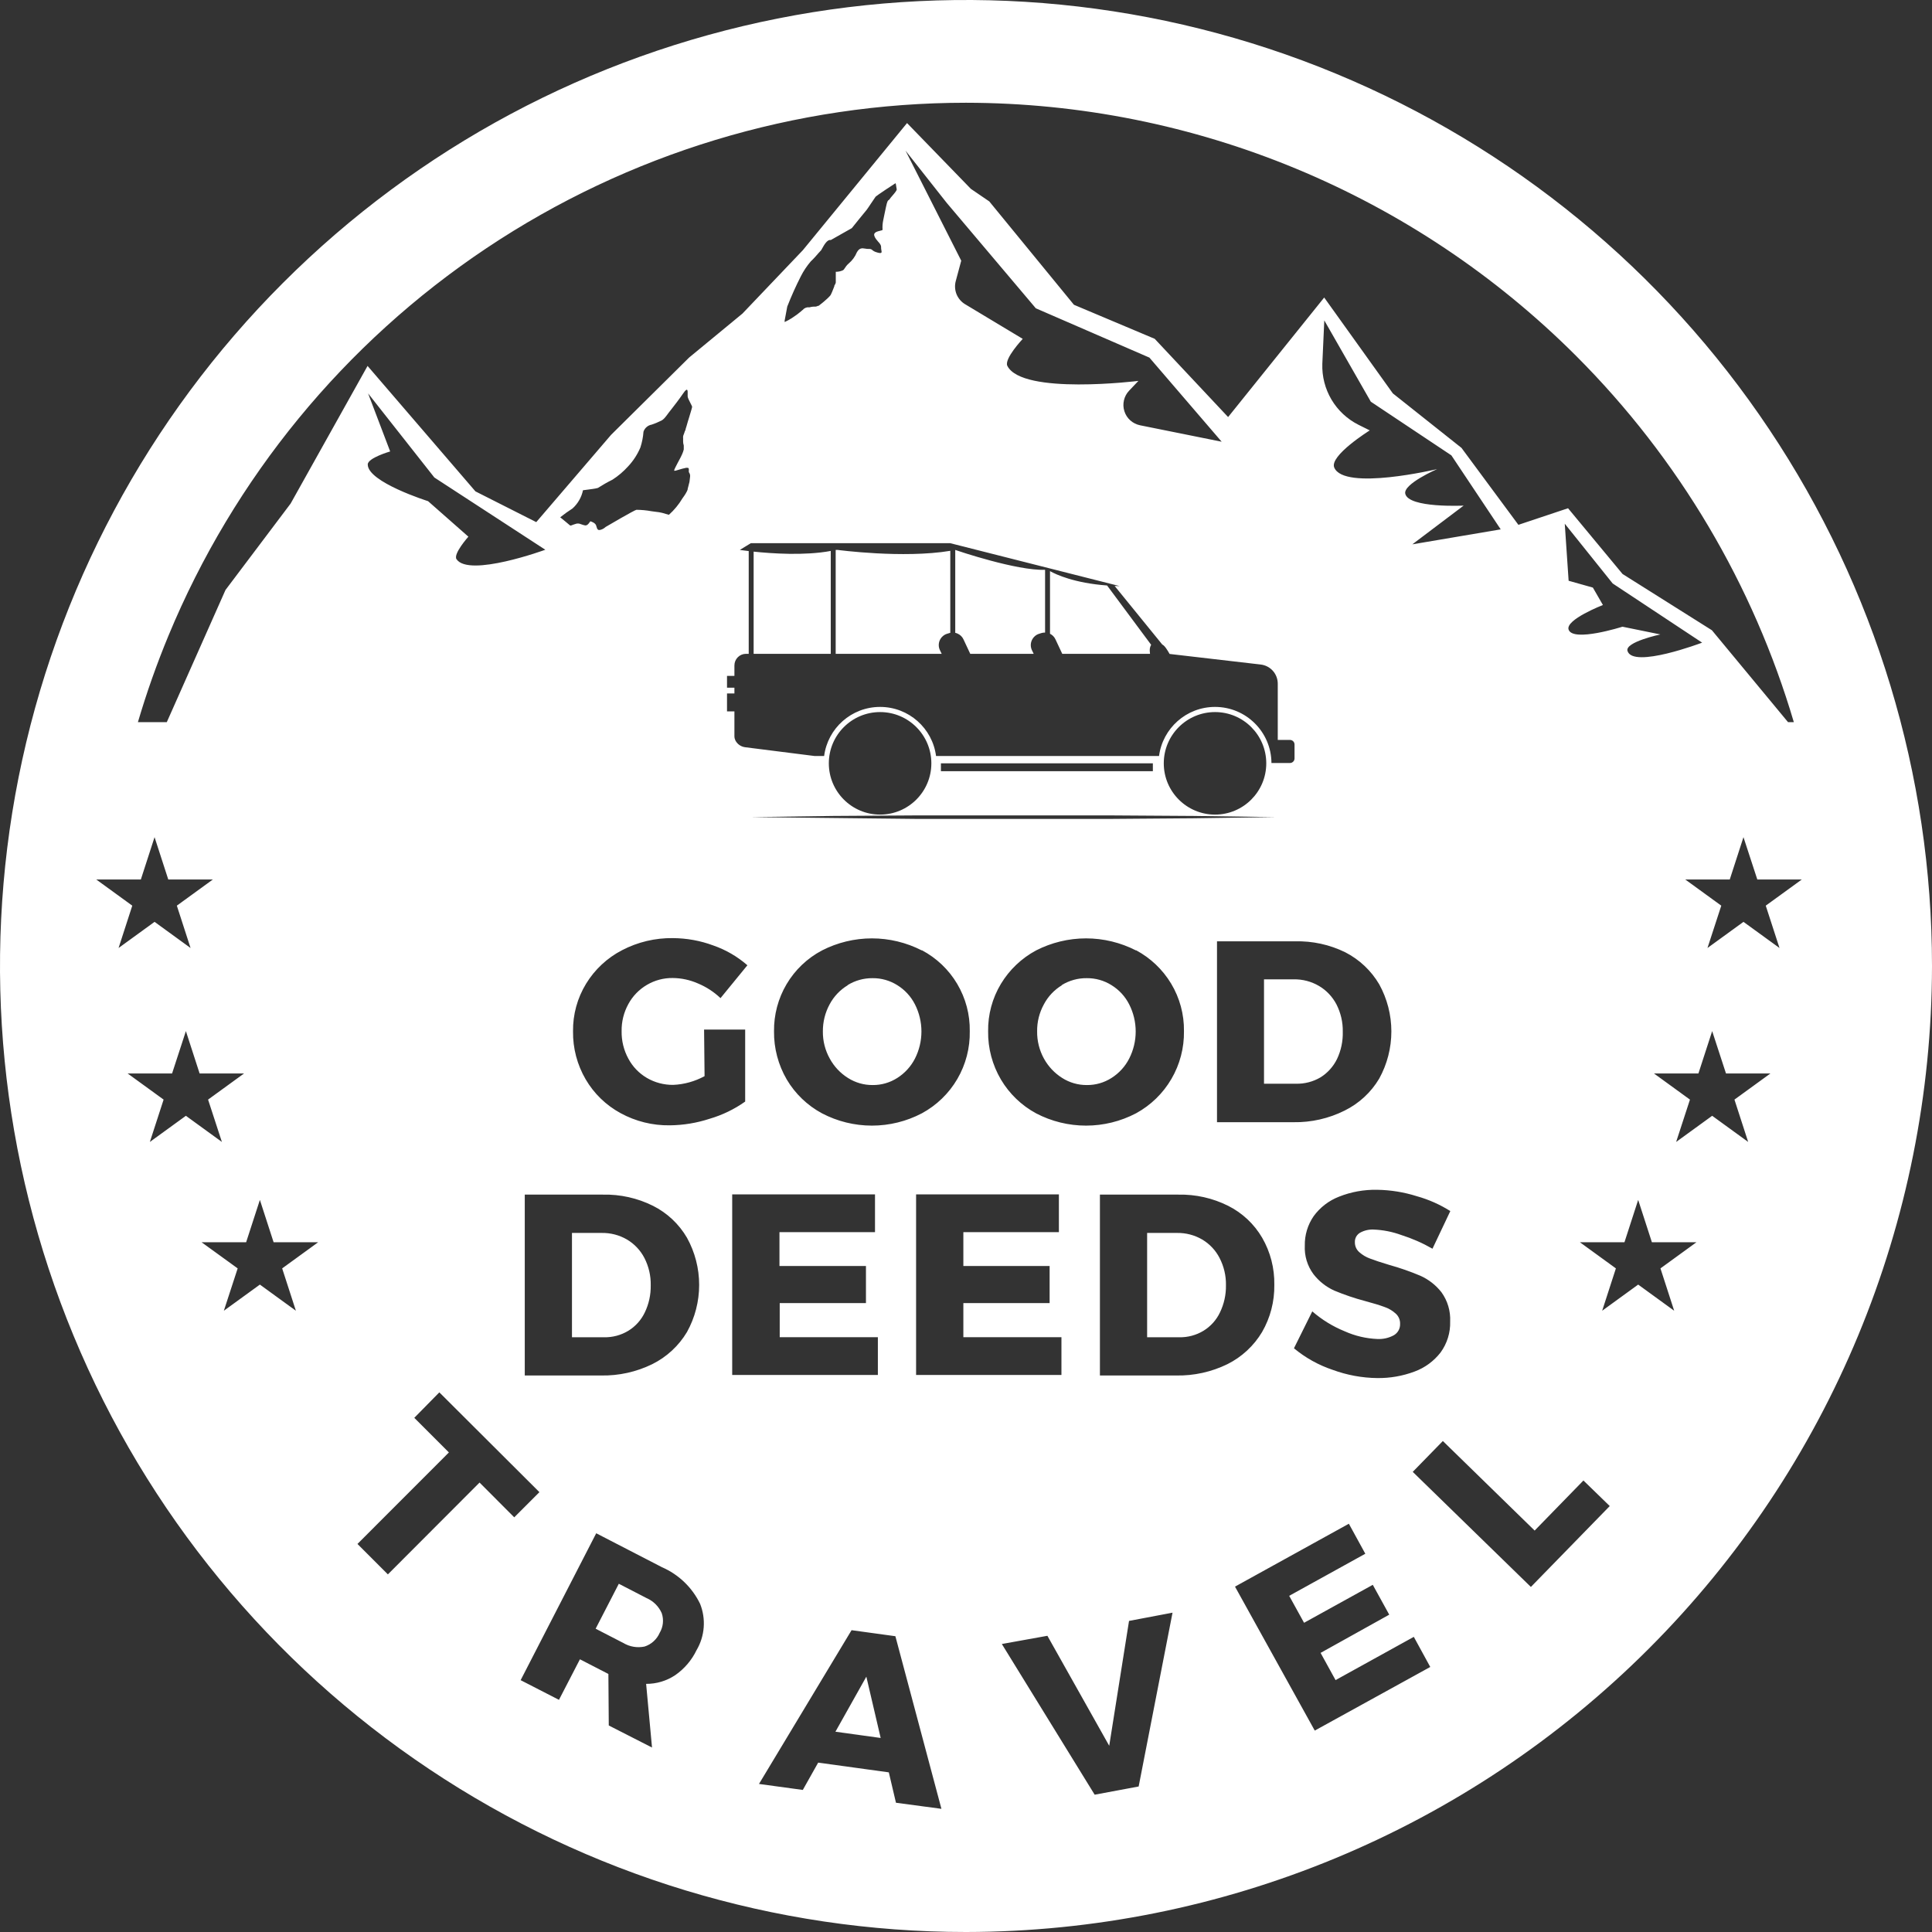 <svg width="60" height="60" viewBox="0 0 60 60" fill="none" xmlns="http://www.w3.org/2000/svg">
<rect x="0" y="0" width="60" height="60" fill="#333333" stroke="none"/>
<path fill-rule="evenodd" clip-rule="evenodd" d="M13.333 54.944C18.266 58.241 24.067 60 30 60C37.954 59.991 45.579 56.828 51.203 51.203C56.828 45.579 59.991 37.954 60 30C60 24.067 58.241 18.266 54.944 13.333C51.648 8.399 46.962 4.554 41.48 2.284C35.999 0.013 29.967 -0.581 24.147 0.576C18.328 1.734 12.982 4.591 8.787 8.787C4.591 12.982 1.734 18.328 0.576 24.147C-0.581 29.967 0.013 35.999 2.284 41.48C4.554 46.962 8.399 51.648 13.333 54.944ZM15.106 7.709C19.515 4.764 24.698 3.191 30 3.191C37.108 3.2 43.922 6.027 48.947 11.052C52.144 14.249 54.451 18.169 55.709 22.427H55.529L53.165 19.573L50.39 17.826L48.697 15.784L47.155 16.299L45.388 13.91L43.256 12.217L41.124 9.24L38.14 12.952L35.86 10.522L33.352 9.465L30.723 6.255L30.151 5.865L28.169 3.822L24.934 7.769L23.058 9.738L21.401 11.104L18.978 13.504L16.654 16.215L14.765 15.26L11.415 11.364L9.026 15.638L7.003 18.322L5.18 22.427H4.283C4.551 21.518 4.867 20.622 5.232 19.741C7.261 14.842 10.697 10.655 15.106 7.709ZM29.4 6.299L28.123 4.68L29.852 8.096L29.681 8.732C29.645 8.867 29.655 9.01 29.707 9.14C29.761 9.269 29.854 9.378 29.974 9.449L31.762 10.524C31.762 10.524 31.177 11.145 31.284 11.362C31.744 12.278 35.354 11.829 35.354 11.829L35.066 12.133C34.986 12.216 34.931 12.32 34.905 12.432C34.879 12.544 34.883 12.662 34.919 12.771C34.953 12.881 35.017 12.98 35.103 13.056C35.189 13.133 35.295 13.185 35.408 13.208L37.94 13.718L35.696 11.106L32.168 9.574L29.4 6.299ZM5.226 27.314L4.8 25.999L4.374 27.314H2.99L4.108 28.126L3.682 29.441L4.8 28.629L5.918 29.441L5.492 28.126L6.61 27.314H5.226ZM23.142 31.974H21.866L21.881 33.421C21.581 33.584 21.249 33.677 20.908 33.692C20.621 33.695 20.339 33.621 20.091 33.477C19.847 33.334 19.647 33.127 19.514 32.877C19.372 32.616 19.3 32.322 19.305 32.025C19.3 31.73 19.372 31.44 19.514 31.182C19.648 30.934 19.848 30.728 20.091 30.586C20.334 30.443 20.611 30.369 20.893 30.373C21.162 30.375 21.428 30.433 21.674 30.541C21.934 30.649 22.172 30.804 22.376 30.998L23.211 29.977C22.9 29.706 22.541 29.497 22.151 29.362C21.751 29.213 21.328 29.137 20.9 29.134C20.35 29.126 19.806 29.255 19.317 29.51C18.858 29.748 18.472 30.107 18.202 30.549C17.93 30.994 17.789 31.508 17.796 32.03C17.789 32.553 17.925 33.069 18.189 33.521C18.447 33.962 18.82 34.323 19.269 34.568C19.738 34.825 20.266 34.956 20.801 34.948C21.222 34.944 21.639 34.875 22.039 34.744C22.434 34.628 22.807 34.448 23.142 34.21V31.974ZM28.629 29.51C29.084 29.751 29.465 30.113 29.727 30.556C29.99 31 30.125 31.507 30.117 32.022C30.127 32.543 29.994 33.057 29.731 33.508C29.469 33.958 29.087 34.327 28.629 34.575C28.151 34.826 27.618 34.957 27.078 34.957C26.538 34.957 26.005 34.826 25.527 34.575C25.074 34.331 24.696 33.969 24.434 33.526C24.169 33.072 24.032 32.555 24.038 32.03C24.031 31.515 24.166 31.007 24.428 30.564C24.691 30.12 25.071 29.758 25.527 29.517C26.007 29.271 26.538 29.142 27.078 29.142C27.617 29.142 28.149 29.271 28.629 29.517V29.51ZM26.331 30.595C26.091 30.739 25.895 30.945 25.764 31.192C25.625 31.449 25.553 31.737 25.555 32.03C25.551 32.325 25.625 32.617 25.769 32.875C25.902 33.121 26.097 33.328 26.334 33.477C26.563 33.622 26.828 33.699 27.1 33.697C27.371 33.7 27.637 33.623 27.866 33.477C28.099 33.329 28.289 33.121 28.415 32.875C28.547 32.614 28.616 32.326 28.616 32.034C28.616 31.741 28.547 31.453 28.415 31.192C28.29 30.946 28.1 30.74 27.866 30.595C27.636 30.451 27.37 30.375 27.1 30.378C26.825 30.375 26.555 30.45 26.321 30.595H26.331ZM35.28 29.51C35.73 29.751 36.107 30.109 36.37 30.546C36.638 30.992 36.776 31.503 36.769 32.022C36.777 32.543 36.643 33.056 36.38 33.506C36.118 33.956 35.737 34.326 35.28 34.575C34.801 34.826 34.268 34.957 33.728 34.957C33.187 34.957 32.654 34.826 32.175 34.575C31.724 34.331 31.347 33.968 31.085 33.526C30.818 33.073 30.68 32.555 30.687 32.03C30.679 31.51 30.817 30.999 31.085 30.554C31.349 30.117 31.725 29.759 32.175 29.517C32.656 29.271 33.188 29.142 33.728 29.142C34.268 29.142 34.8 29.271 35.28 29.517V29.51ZM32.982 30.595C32.743 30.739 32.548 30.945 32.418 31.192C32.277 31.449 32.205 31.737 32.209 32.03C32.205 32.325 32.278 32.616 32.42 32.875C32.555 33.12 32.75 33.328 32.987 33.477C33.216 33.623 33.482 33.699 33.753 33.697C34.024 33.7 34.291 33.623 34.519 33.477C34.753 33.329 34.943 33.121 35.068 32.875C35.201 32.614 35.27 32.326 35.27 32.034C35.27 31.741 35.201 31.453 35.068 31.192C34.944 30.946 34.754 30.74 34.519 30.595C34.29 30.451 34.024 30.375 33.753 30.378C33.477 30.374 33.205 30.449 32.969 30.595H32.982ZM41.778 29.574C42.216 29.798 42.582 30.143 42.832 30.567C43.08 31.015 43.21 31.52 43.21 32.032C43.21 32.545 43.08 33.049 42.832 33.498C42.578 33.926 42.204 34.271 41.757 34.491C41.265 34.737 40.72 34.86 40.169 34.851H37.795V29.234H40.218C40.758 29.219 41.293 29.336 41.778 29.574ZM41.012 33.457C41.232 33.319 41.409 33.121 41.523 32.888C41.648 32.624 41.709 32.334 41.701 32.042C41.707 31.747 41.639 31.455 41.505 31.192C41.381 30.955 41.194 30.756 40.963 30.62C40.725 30.48 40.453 30.409 40.177 30.414H39.255V33.656H40.248C40.517 33.663 40.781 33.593 41.012 33.457ZM20.28 37.448C20.72 37.669 21.086 38.013 21.334 38.438C21.583 38.887 21.713 39.391 21.713 39.904C21.713 40.416 21.583 40.921 21.334 41.369C21.078 41.797 20.704 42.143 20.257 42.365C19.762 42.607 19.217 42.728 18.666 42.717H16.297V37.1H18.723C19.262 37.088 19.797 37.207 20.28 37.448ZM19.514 41.328C19.736 41.192 19.913 40.994 20.025 40.759C20.151 40.497 20.214 40.208 20.209 39.916C20.215 39.621 20.147 39.329 20.012 39.066C19.889 38.829 19.701 38.63 19.471 38.494C19.232 38.355 18.96 38.285 18.684 38.29H17.763V41.53H18.758C19.024 41.536 19.286 41.466 19.514 41.328ZM22.739 37.093H27.174V38.265H24.207V39.317H26.893V40.468H24.215V41.528H27.263V42.7H22.739V37.093ZM28.45 37.093H32.885V38.265H29.918V39.317H32.597V40.468H29.918V41.528H32.964V42.7H28.45V37.093ZM38.142 37.448C38.582 37.669 38.948 38.013 39.197 38.438C39.454 38.882 39.584 39.388 39.575 39.901C39.583 40.416 39.452 40.923 39.194 41.369C38.938 41.797 38.565 42.142 38.119 42.365C37.624 42.607 37.077 42.728 36.526 42.717H34.159V37.1H36.595C37.131 37.089 37.662 37.208 38.142 37.448ZM37.376 41.328C37.598 41.192 37.776 40.994 37.887 40.759C38.014 40.497 38.078 40.208 38.073 39.916C38.079 39.621 38.01 39.329 37.874 39.066C37.752 38.829 37.565 38.63 37.335 38.494C37.097 38.355 36.825 38.285 36.549 38.29H35.625V41.53H36.62C36.886 41.536 37.148 41.466 37.376 41.328ZM43.517 38.354C43.243 38.254 42.955 38.197 42.664 38.185C42.514 38.177 42.365 38.212 42.235 38.285C42.185 38.315 42.143 38.359 42.115 38.41C42.088 38.462 42.074 38.52 42.077 38.579C42.076 38.637 42.088 38.695 42.111 38.748C42.135 38.802 42.17 38.849 42.215 38.888C42.313 38.975 42.427 39.043 42.551 39.087C42.684 39.138 42.881 39.204 43.144 39.283C43.473 39.374 43.797 39.487 44.111 39.62C44.368 39.735 44.592 39.91 44.765 40.131C44.956 40.395 45.051 40.715 45.036 41.04C45.047 41.384 44.942 41.722 44.74 42C44.53 42.272 44.248 42.479 43.925 42.597C43.557 42.734 43.167 42.802 42.774 42.797C42.3 42.792 41.83 42.705 41.385 42.541C40.947 42.394 40.54 42.167 40.185 41.872L40.754 40.726C41.053 40.986 41.393 41.195 41.76 41.344C42.082 41.489 42.429 41.57 42.781 41.584C42.959 41.592 43.136 41.551 43.292 41.464C43.352 41.428 43.402 41.376 43.435 41.314C43.468 41.252 43.484 41.182 43.481 41.111C43.483 41.051 43.471 40.99 43.447 40.935C43.422 40.879 43.386 40.83 43.34 40.79C43.238 40.699 43.118 40.629 42.988 40.586C42.848 40.534 42.648 40.473 42.391 40.404C42.065 40.318 41.746 40.209 41.436 40.08C41.182 39.965 40.96 39.79 40.79 39.569C40.601 39.314 40.506 39.001 40.522 38.683C40.515 38.357 40.612 38.037 40.797 37.769C40.996 37.496 41.269 37.286 41.584 37.164C41.96 37.014 42.363 36.942 42.769 36.95C43.186 36.956 43.601 37.023 43.999 37.149C44.367 37.251 44.718 37.407 45.041 37.611L44.487 38.78C44.18 38.604 43.854 38.461 43.517 38.354ZM13.644 43.241L16.752 46.34L15.97 47.122L14.893 46.042L12.046 48.894L11.101 47.949L13.941 45.107L12.866 44.032L13.644 43.241ZM18.906 53.586L18.894 51.986L18.868 51.973L18.01 51.531L17.359 52.79L16.169 52.179L18.516 47.617L20.558 48.671C21.077 48.897 21.497 49.301 21.743 49.81C21.835 50.042 21.873 50.292 21.854 50.54C21.835 50.789 21.76 51.03 21.633 51.245C21.483 51.558 21.254 51.826 20.969 52.024C20.702 52.202 20.387 52.296 20.066 52.294L20.249 54.271L18.906 53.586ZM18.498 50.581L19.361 51.026C19.558 51.143 19.792 51.182 20.017 51.135C20.121 51.102 20.217 51.047 20.298 50.973C20.379 50.899 20.444 50.809 20.487 50.709C20.541 50.618 20.575 50.516 20.586 50.411C20.597 50.306 20.585 50.199 20.551 50.099C20.459 49.889 20.291 49.722 20.081 49.631L19.218 49.185L18.498 50.581ZM27.825 55.986L27.603 55.042L25.409 54.74L24.932 55.588L23.571 55.402L26.446 50.627L27.807 50.814L29.237 56.175L27.825 55.986ZM25.945 53.78L27.35 53.974L26.905 52.07L25.945 53.78ZM31.113 51.056L32.528 50.801L34.448 54.217L35.063 50.339L36.414 50.083L35.362 55.481L33.996 55.736L31.113 51.056ZM38.354 49.274L41.89 47.321L42.401 48.253L40.037 49.56L40.499 50.397L42.633 49.218L43.144 50.145L41.012 51.332L41.477 52.177L43.907 50.834L44.418 51.769L40.831 53.745L38.354 49.274ZM43.874 45.71L44.809 44.752L47.66 47.533L49.175 45.978L49.992 46.772L47.543 49.284L43.874 45.71ZM6.199 33.337L5.773 32.022L5.344 33.337H3.963L5.081 34.149L4.654 35.464L5.773 34.652L6.891 35.464L6.462 34.149L7.58 33.337H6.199ZM8.497 38.579L8.071 37.264L7.644 38.579H6.26L7.381 39.391L6.952 40.706L8.071 39.894L9.189 40.706L8.763 39.391L9.881 38.579H8.497ZM53.719 27.314L54.145 25.999L54.575 27.314H55.956L54.837 28.126L55.264 29.441L54.145 28.629L53.027 29.441L53.456 28.126L52.338 27.314H53.719ZM52.746 33.337L53.173 32.022L53.602 33.337H54.983L53.865 34.149L54.291 35.464L53.173 34.652L52.054 35.464L52.483 34.149L51.365 33.337H52.746ZM50.449 38.579L50.875 37.264L51.301 38.579H52.685L51.567 39.391L51.993 40.706L50.875 39.894L49.757 40.706L50.183 39.391L49.065 38.579H50.449ZM42.572 12.475L41.127 9.95L41.066 11.3C41.053 11.69 41.152 12.075 41.351 12.411C41.55 12.746 41.841 13.017 42.189 13.192L42.539 13.366C42.539 13.366 41.28 14.152 41.436 14.52C41.742 15.255 44.63 14.569 44.63 14.569C44.63 14.569 43.57 15.031 43.642 15.334C43.746 15.786 45.455 15.702 45.455 15.702L43.861 16.905L46.606 16.44L45.074 14.142L42.572 12.475ZM48.595 16.264L50.083 18.12L52.861 19.958C52.861 19.958 50.709 20.775 50.543 20.214C50.461 19.938 51.564 19.703 51.564 19.703L50.387 19.463C50.387 19.463 48.855 19.951 48.715 19.555C48.603 19.246 49.78 18.789 49.78 18.789L49.468 18.248L48.715 18.036L48.595 16.264ZM13.489 14.829L11.431 12.217L12.117 14.02C12.117 14.02 11.421 14.221 11.421 14.423C11.413 14.972 13.294 15.564 13.294 15.564L14.546 16.667C14.546 16.667 14.066 17.203 14.178 17.367C14.566 17.939 16.935 17.073 16.935 17.073L13.489 14.829ZM17.706 16.32H17.735C17.791 16.297 17.849 16.278 17.908 16.261C17.934 16.258 17.961 16.258 17.987 16.261C17.998 16.265 18.015 16.27 18.034 16.277C18.085 16.294 18.152 16.317 18.171 16.317C18.239 16.325 18.286 16.256 18.313 16.217L18.313 16.217C18.325 16.2 18.332 16.188 18.337 16.19L18.341 16.191C18.369 16.2 18.489 16.237 18.516 16.325C18.518 16.332 18.52 16.338 18.521 16.345C18.546 16.428 18.561 16.481 18.654 16.453C18.711 16.437 18.764 16.407 18.807 16.366C18.843 16.343 19.718 15.832 19.767 15.832C19.922 15.834 20.076 15.848 20.229 15.876C20.268 15.883 20.314 15.888 20.361 15.894C20.432 15.902 20.507 15.911 20.563 15.927L20.773 15.988C20.938 15.84 21.08 15.668 21.194 15.477L21.253 15.393C21.282 15.351 21.309 15.306 21.332 15.26C21.333 15.257 21.335 15.252 21.338 15.246C21.346 15.229 21.358 15.205 21.358 15.176L21.386 15.069C21.387 15.064 21.388 15.059 21.389 15.054C21.392 15.045 21.394 15.035 21.397 15.025C21.408 14.986 21.419 14.945 21.419 14.908C21.425 14.874 21.429 14.84 21.431 14.806C21.436 14.769 21.43 14.732 21.414 14.699C21.402 14.684 21.395 14.666 21.391 14.648C21.391 14.636 21.391 14.626 21.392 14.616V14.616V14.616C21.393 14.599 21.394 14.582 21.391 14.561C21.386 14.528 21.37 14.528 21.309 14.528C21.232 14.542 21.136 14.571 21.063 14.593L21.063 14.593H21.063L21.063 14.593C21.008 14.61 20.967 14.622 20.962 14.62C20.961 14.619 20.96 14.619 20.959 14.619L20.958 14.619H20.957C20.955 14.619 20.953 14.619 20.952 14.62C20.938 14.621 20.923 14.623 20.962 14.54L20.966 14.533L20.97 14.524C20.977 14.511 20.985 14.496 20.99 14.484C20.997 14.468 21.006 14.452 21.017 14.432L21.02 14.425L21.143 14.193L21.186 14.101C21.207 14.055 21.223 14.007 21.235 13.958V13.889C21.236 13.871 21.236 13.854 21.235 13.836C21.233 13.828 21.231 13.819 21.229 13.81L21.229 13.81C21.222 13.787 21.215 13.758 21.215 13.716V13.606C21.21 13.566 21.217 13.525 21.235 13.489C21.246 13.461 21.253 13.438 21.26 13.419V13.419C21.268 13.393 21.273 13.376 21.281 13.368C21.288 13.361 21.289 13.353 21.289 13.343C21.29 13.336 21.29 13.329 21.294 13.32L21.295 13.317V13.316C21.302 13.298 21.307 13.284 21.317 13.246C21.327 13.205 21.345 13.146 21.365 13.08L21.386 13.014C21.409 12.942 21.431 12.868 21.449 12.804L21.47 12.733C21.48 12.7 21.489 12.667 21.495 12.633C21.495 12.621 21.472 12.576 21.444 12.522C21.409 12.453 21.366 12.37 21.358 12.327C21.354 12.309 21.355 12.278 21.356 12.244C21.359 12.136 21.363 12.003 21.215 12.22C21.073 12.426 20.944 12.59 20.852 12.708L20.852 12.708C20.817 12.752 20.788 12.789 20.765 12.819C20.755 12.833 20.745 12.846 20.736 12.859C20.664 12.956 20.6 13.043 20.51 13.075C20.423 13.119 20.332 13.157 20.239 13.187C20.181 13.197 20.126 13.223 20.081 13.262C20.036 13.3 20.003 13.351 19.984 13.407C19.972 13.574 19.939 13.74 19.887 13.899C19.795 14.115 19.667 14.313 19.506 14.484C19.363 14.643 19.199 14.783 19.019 14.898C18.864 14.974 18.714 15.06 18.569 15.153C18.517 15.167 18.465 15.177 18.411 15.184L18.243 15.207L18.105 15.225C18.06 15.443 17.946 15.642 17.78 15.791C17.648 15.876 17.52 15.967 17.398 16.065C17.403 16.065 17.706 16.32 17.706 16.32ZM25.141 9.544C25.215 9.521 25.292 9.521 25.343 9.521L25.407 9.498H25.422L25.537 9.408L25.591 9.363L25.698 9.268L25.741 9.225C25.762 9.205 25.781 9.184 25.797 9.161C25.808 9.141 25.818 9.121 25.826 9.1L25.846 9.054L25.91 8.893C25.912 8.887 25.911 8.884 25.911 8.881C25.91 8.876 25.909 8.871 25.928 8.842C25.956 8.798 25.956 8.768 25.956 8.768V8.441C26.029 8.442 26.103 8.427 26.17 8.397C26.2 8.384 26.217 8.358 26.239 8.323C26.264 8.285 26.295 8.236 26.357 8.183C26.469 8.089 26.556 7.969 26.612 7.833C26.691 7.693 26.775 7.706 26.869 7.721C26.903 7.727 26.938 7.732 26.974 7.731C27.045 7.728 27.063 7.744 27.091 7.766C27.117 7.788 27.152 7.817 27.25 7.843C27.394 7.882 27.386 7.841 27.372 7.769C27.367 7.741 27.361 7.709 27.363 7.675C27.365 7.609 27.321 7.559 27.27 7.503C27.227 7.453 27.178 7.399 27.153 7.325C27.117 7.218 27.247 7.187 27.335 7.166C27.377 7.156 27.409 7.148 27.409 7.136C27.401 7.034 27.409 6.932 27.431 6.832C27.446 6.751 27.452 6.726 27.465 6.665C27.475 6.62 27.488 6.556 27.513 6.437C27.554 6.238 27.576 6.226 27.599 6.213C27.608 6.208 27.618 6.202 27.631 6.181C27.645 6.156 27.679 6.117 27.716 6.075C27.781 5.999 27.856 5.912 27.848 5.877C27.843 5.858 27.839 5.827 27.834 5.796C27.827 5.742 27.819 5.688 27.809 5.691C27.794 5.696 27.217 6.079 27.194 6.107C27.184 6.12 27.127 6.204 27.068 6.293L27.068 6.293L27.067 6.294V6.294C26.997 6.399 26.923 6.51 26.916 6.516C26.903 6.526 26.454 7.085 26.454 7.085L25.8 7.455C25.69 7.43 25.589 7.616 25.533 7.716V7.716C25.516 7.748 25.503 7.772 25.496 7.777C25.486 7.785 25.456 7.818 25.417 7.863V7.863C25.353 7.938 25.261 8.043 25.18 8.117C25.06 8.257 24.957 8.411 24.873 8.576C24.716 8.884 24.575 9.199 24.449 9.521L24.368 9.955V10.001L24.411 9.98C24.46 9.957 24.508 9.931 24.554 9.901L24.585 9.883L24.741 9.776L24.774 9.751L24.889 9.659C24.895 9.655 24.9 9.649 24.905 9.643C24.913 9.635 24.919 9.628 24.927 9.628L24.968 9.587C24.999 9.565 25.035 9.55 25.072 9.544H25.141ZM23.252 17.114C23.079 17.094 22.976 17.078 22.976 17.078L23.318 16.869H29.51L34.772 18.202C34.719 18.2 34.667 18.199 34.616 18.197L36.096 20.017C36.168 20.046 36.262 20.199 36.323 20.309L39.148 20.637C39.294 20.653 39.43 20.722 39.528 20.831C39.627 20.941 39.681 21.083 39.682 21.23V22.979H40.06C40.098 22.979 40.134 22.994 40.161 23.02C40.188 23.047 40.203 23.084 40.203 23.122V23.553C40.203 23.591 40.188 23.627 40.161 23.654C40.134 23.681 40.098 23.696 40.06 23.696H39.486C39.481 22.733 38.698 21.954 37.734 21.954C36.843 21.954 36.107 22.618 35.995 23.479H29.07C28.959 22.618 28.223 21.954 27.332 21.954C26.441 21.954 25.705 22.618 25.594 23.479H25.302L23.142 23.206C23.078 23.198 23.017 23.175 22.964 23.138C22.911 23.101 22.868 23.052 22.838 22.994C22.819 22.954 22.808 22.911 22.808 22.866V22.093H22.578V21.536H22.808V21.357H22.578V20.99H22.808V20.666C22.808 20.57 22.846 20.478 22.913 20.411C22.981 20.343 23.072 20.305 23.168 20.305H23.252V17.114ZM23.405 20.305H25.8V17.11C24.993 17.261 23.972 17.191 23.405 17.131V20.305ZM25.953 20.305H29.245L29.191 20.193C29.168 20.146 29.155 20.094 29.154 20.041C29.153 19.988 29.163 19.936 29.184 19.888C29.205 19.839 29.236 19.796 29.275 19.761C29.314 19.725 29.36 19.698 29.41 19.683L29.479 19.662C29.49 19.659 29.501 19.656 29.512 19.653V17.106C28.048 17.35 26.012 17.078 26.012 17.078H25.953V20.305ZM30.132 20.305H32.102L32.048 20.193C32.025 20.145 32.013 20.093 32.012 20.041C32.011 19.988 32.022 19.936 32.043 19.887C32.064 19.839 32.095 19.796 32.134 19.761C32.173 19.725 32.219 19.698 32.27 19.683L32.336 19.662C32.375 19.649 32.416 19.644 32.456 19.645V17.696C31.578 17.728 29.743 17.106 29.666 17.079V19.653C29.69 19.658 29.715 19.666 29.738 19.677C29.82 19.713 29.886 19.777 29.923 19.859L30.132 20.305ZM32.989 20.305H35.715C35.71 20.26 35.706 20.218 35.706 20.186C35.707 20.129 35.722 20.073 35.75 20.025L34.382 18.183C33.366 18.107 32.802 17.845 32.609 17.737V19.682C32.685 19.719 32.745 19.782 32.78 19.859L32.989 20.305ZM35.803 23.706H29.221V23.951H35.803V23.706ZM23.318 25.376L25.872 25.34L28.478 25.323H34.458L37.065 25.34L39.618 25.376L37.065 25.412L34.458 25.432H28.478L23.318 25.376ZM25.74 23.706C25.74 22.827 26.453 22.114 27.332 22.114C28.211 22.114 28.924 22.827 28.924 23.706C28.924 24.585 28.211 25.298 27.332 25.298C26.453 25.298 25.74 24.585 25.74 23.706ZM37.734 22.114C36.855 22.114 36.142 22.827 36.142 23.706C36.142 24.585 36.855 25.298 37.734 25.298C38.613 25.298 39.325 24.585 39.325 23.706C39.325 22.827 38.613 22.114 37.734 22.114Z" fill="white"/>
</svg>
